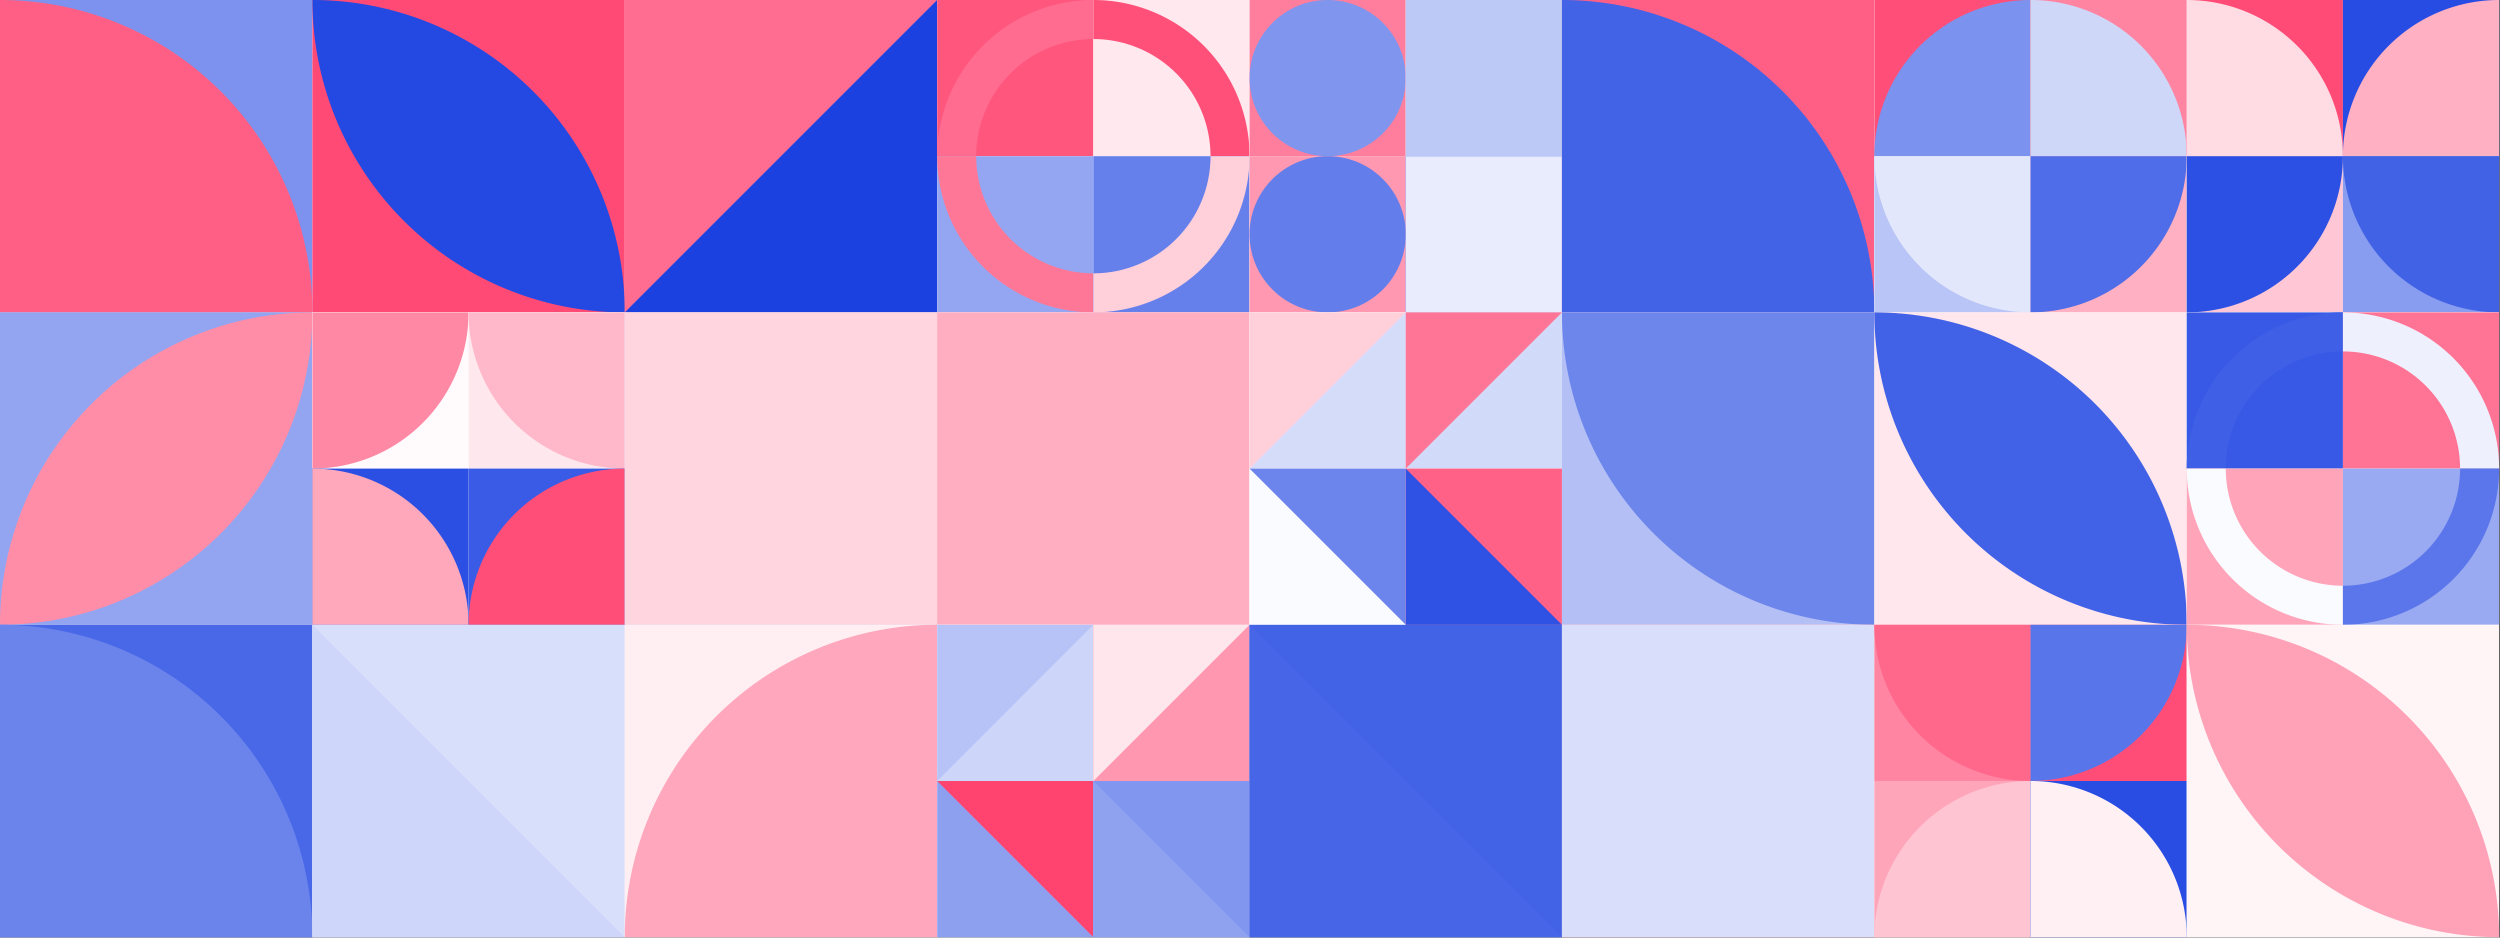 <?xml version="1.0" standalone="no"?><svg xmlns:xlink="http://www.w3.org/1999/xlink" xmlns="http://www.w3.org/2000/svg" viewBox="0 0 1000 375" preserveAspectRatio="xMaxYMax slice"><rect x="0" y="0" width="1000" height="375" fill="#333333" stroke="none"/><g transform="scale(0.702)"><rect x="0" y="0" width="1424" height="534" fill="#ffffff"/><rect x="0" y="0" width="178" height="178" fill="#7c92ee"/><path d="M 0 0 A 178 178 0 0 1 178 178 L 0 178" fill="#ff5f85"/><rect x="178" y="0" width="178" height="178" fill="#ff4a75"/><path d="M 178 0 A 178 178 0 0 1  356 178 L 178 0 A 178 178 0 0 0 356 178" fill="#2449e3"/><rect x="356" y="0" width="178" height="178" fill="#ff6d90"/><polygon points="534,0 534,178 356,178" fill="#1b42e1"/><rect x="534" y="0" width="178" height="178" fill="#ffffff"/><rect x="534" y="0" width="89" height="89" fill="#ff567e"/><path d="M 534 89 A 89 89 0 0 1 623 0 L 623 22.25 A 66.75 66.75 0 0 0 556.25 89" fill="#ff6c8f"/><rect x="623" y="0" width="89" height="89" fill="#ffe9ee"/><path d="M 623 0 A 89 89 0 0 1 712 89 L 689.75 89 A 66.75 66.75 0 0 0 623 22.25" fill="#ff507a"/><rect x="534" y="89" width="89" height="89" fill="#94a6f1"/><path d="M 534 89 A 89 89 0 0 0 623 178 L 623 155.75 A 66.75 66.75 0 0 1 556.25 89" fill="#ff7797"/><rect x="623" y="89" width="89" height="89" fill="#657feb"/><path d="M 623 178 A 89 89 0 0 0 712 89 L 689.75 89 A 66.75 66.75 0 0 1 623 155.75" fill="#ffcfda"/><rect x="712" y="0" width="178" height="178" fill="#ffffff"/><rect x="712" y="0" width="89" height="89" fill="#ff7e9d"/><circle cx="756.5" cy="44.5" r="44.5" fill="#8095ee"/><rect x="801" y="0" width="89" height="89" fill="#ffcbd7"/><rect x="801" y="0" width="89" height="89" fill="#bcc8f6"/><rect x="712" y="89" width="89" height="89" fill="#ff98b0"/><circle cx="756.5" cy="133.5" r="44.5" fill="#637eeb"/><rect x="801" y="89" width="89" height="89" fill="#1a41e1"/><rect x="801" y="89" width="89" height="89" fill="#e8ecfc"/><rect x="890" y="0" width="178" height="178" fill="#ff5f85"/><path d="M 890 0 A 178 178 0 0 1 1068 178 L 890 178" fill="#4363e7"/><rect x="1068" y="0" width="178" height="178" fill="#ffffff"/><rect x="1068" y="0" width="89" height="89" fill="#ff4f79"/><path d="M 1068 89 A 89 89 0 0 1  1157 0 L 1157 89" fill="#7b92ee"/><rect x="1157" y="0" width="89" height="89" fill="#ff84a1"/><path d="M 1157 0 A 89 89 0 0 1 1246 89 L 1157 89" fill="#cfd7f9"/><rect x="1068" y="89" width="89" height="89" fill="#b9c5f6"/><path d="M 1068 89 A 89 89 0 0 0 1157 178 L 1157 89" fill="#e3e7fb"/><rect x="1157" y="89" width="89" height="89" fill="#ffb0c3"/><path d="M 1157 178 A 89 89 0 0 0 1246 89 L 1157 89" fill="#4f6de8"/><rect x="1246" y="0" width="178" height="178" fill="#ffffff"/><rect x="1246" y="0" width="89" height="89" fill="#ff4b76"/><path d="M 1246 0 A 89 89 0 0 1 1335 89 L 1246 89" fill="#ffdbe3"/><rect x="1335" y="0" width="89" height="89" fill="#274ce3"/><path d="M 1335 89 A 89 89 0 0 1  1424 0 L 1424 89" fill="#ffb0c3"/><rect x="1246" y="89" width="89" height="89" fill="#ffc7d5"/><path d="M 1246 178 A 89 89 0 0 0 1335 89 L 1246 89" fill="#2d50e4"/><rect x="1335" y="89" width="89" height="89" fill="#889cf0"/><path d="M 1335 89 A 89 89 0 0 0 1424 178 L 1424 89" fill="#4262e6"/><rect x="0" y="178" width="178" height="178" fill="#93a5f1"/><path d="M 0 356 A 178 178 0 0 1  178 178 L 0 356 A 178 178 0 0 0 178 178" fill="#ff8da8"/><rect x="178" y="178" width="178" height="178" fill="#ffffff"/><rect x="178" y="178" width="89" height="89" fill="#fffbfc"/><path d="M 178 267 A 89 89 0 0 0 267 178 L 178 178" fill="#ff89a5"/><rect x="267" y="178" width="89" height="89" fill="#ffe8ed"/><path d="M 267 178 A 89 89 0 0 0 356 267 L 356 178" fill="#ffb8c9"/><rect x="178" y="267" width="89" height="89" fill="#2b4fe3"/><path d="M 178 267 A 89 89 0 0 1 267 356 L 178 356" fill="#ffa8bc"/><rect x="267" y="267" width="89" height="89" fill="#3a5be5"/><path d="M 267 356 A 89 89 0 0 1  356 267 L 356 356" fill="#ff4f79"/><rect x="356" y="178" width="178" height="178" fill="#cad3f8"/><rect x="356" y="178" width="178" height="178" fill="#ffd5df"/><rect x="534" y="178" width="178" height="178" fill="#ffdbe4"/><rect x="534" y="178" width="178" height="178" fill="#ffaec1"/><rect x="712" y="178" width="178" height="178" fill="#ffffff"/><rect x="712" y="178" width="89" height="89" fill="#ffcfda"/><polygon points="801,178 801,267 712,267" fill="#d5dcfa"/><rect x="801" y="178" width="89" height="89" fill="#d2daf9"/><polygon points="801,178 890,178 801,267" fill="#ff7596"/><rect x="712" y="267" width="89" height="89" fill="#fafbfe"/><polygon points="712,267 801,267 801,356" fill="#6c85ec"/><rect x="801" y="267" width="89" height="89" fill="#ff6187"/><polygon points="801,267 890,356 801,356" fill="#2f52e4"/><rect x="890" y="178" width="178" height="178" fill="#b4c0f5"/><path d="M 890 178 A 178 178 0 0 0 1068 356 L 1068 178" fill="#6d86ec"/><rect x="1068" y="178" width="178" height="178" fill="#ffe7ed"/><path d="M 1068 178 A 178 178 0 0 1  1246 356 L 1068 178 A 178 178 0 0 0 1246 356" fill="#4161e6"/><rect x="1246" y="178" width="178" height="178" fill="#ffffff"/><rect x="1246" y="178" width="89" height="89" fill="#3759e5"/><path d="M 1246 267 A 89 89 0 0 1 1335 178 L 1335 200.25 A 66.75 66.75 0 0 0 1268.25 267" fill="#3e5fe6"/><rect x="1335" y="178" width="89" height="89" fill="#ff7394"/><path d="M 1335 178 A 89 89 0 0 1 1424 267 L 1401.75 267 A 66.75 66.75 0 0 0 1335 200.25" fill="#eef1fd"/><rect x="1246" y="267" width="89" height="89" fill="#ffa4b9"/><path d="M 1246 267 A 89 89 0 0 0 1335 356 L 1335 333.75 A 66.75 66.75 0 0 1 1268.25 267" fill="#fafbfe"/><rect x="1335" y="267" width="89" height="89" fill="#99aaf2"/><path d="M 1335 356 A 89 89 0 0 0 1424 267 L 1401.75 267 A 66.75 66.75 0 0 1 1335 333.75" fill="#5a76ea"/><rect x="0" y="356" width="178" height="178" fill="#4968e7"/><path d="M 0 356 A 178 178 0 0 1 178 534 L 0 534" fill="#6b84ec"/><rect x="178" y="356" width="178" height="178" fill="#d8dffa"/><polygon points="178,356 356,534 178,534" fill="#ced6f9"/><rect x="356" y="356" width="178" height="178" fill="#ffeff3"/><path d="M 356 534 A 178 178 0 0 1  534 356 L 534 534" fill="#ffa7bc"/><rect x="534" y="356" width="178" height="178" fill="#ffffff"/><rect x="534" y="356" width="89" height="89" fill="#b7c3f6"/><polygon points="623,356 623,445 534,445" fill="#cdd5f9"/><rect x="623" y="356" width="89" height="89" fill="#ff97b0"/><polygon points="623,356 712,356 623,445" fill="#ffe6ec"/><rect x="534" y="445" width="89" height="89" fill="#8da0f0"/><polygon points="534,445 623,445 623,534" fill="#ff4470"/><rect x="623" y="445" width="89" height="89" fill="#8196ef"/><polygon points="623,445 712,534 623,534" fill="#8fa2f0"/><rect x="712" y="356" width="178" height="178" fill="#4363e7"/><polygon points="712,356 890,534 712,534" fill="#4665e7"/><rect x="890" y="356" width="178" height="178" fill="#ff7d9c"/><rect x="890" y="356" width="178" height="178" fill="#d9dffa"/><rect x="1068" y="356" width="178" height="178" fill="#ffffff"/><rect x="1068" y="356" width="89" height="89" fill="#ff85a2"/><path d="M 1068 356 A 89 89 0 0 0 1157 445 L 1157 356" fill="#ff678b"/><rect x="1157" y="356" width="89" height="89" fill="#ff4d78"/><path d="M 1157 445 A 89 89 0 0 0 1246 356 L 1157 356" fill="#5975ea"/><rect x="1068" y="445" width="89" height="89" fill="#ffa5ba"/><path d="M 1068 534 A 89 89 0 0 1  1157 445 L 1157 534" fill="#ffc4d2"/><rect x="1157" y="445" width="89" height="89" fill="#294de3"/><path d="M 1157 445 A 89 89 0 0 1 1246 534 L 1157 534" fill="#fff0f4"/><rect x="1246" y="356" width="178" height="178" fill="#fff5f7"/><path d="M 1246 356 A 178 178 0 0 1  1424 534 L 1246 356 A 178 178 0 0 0 1424 534" fill="#ffa2b8"/></g></svg>